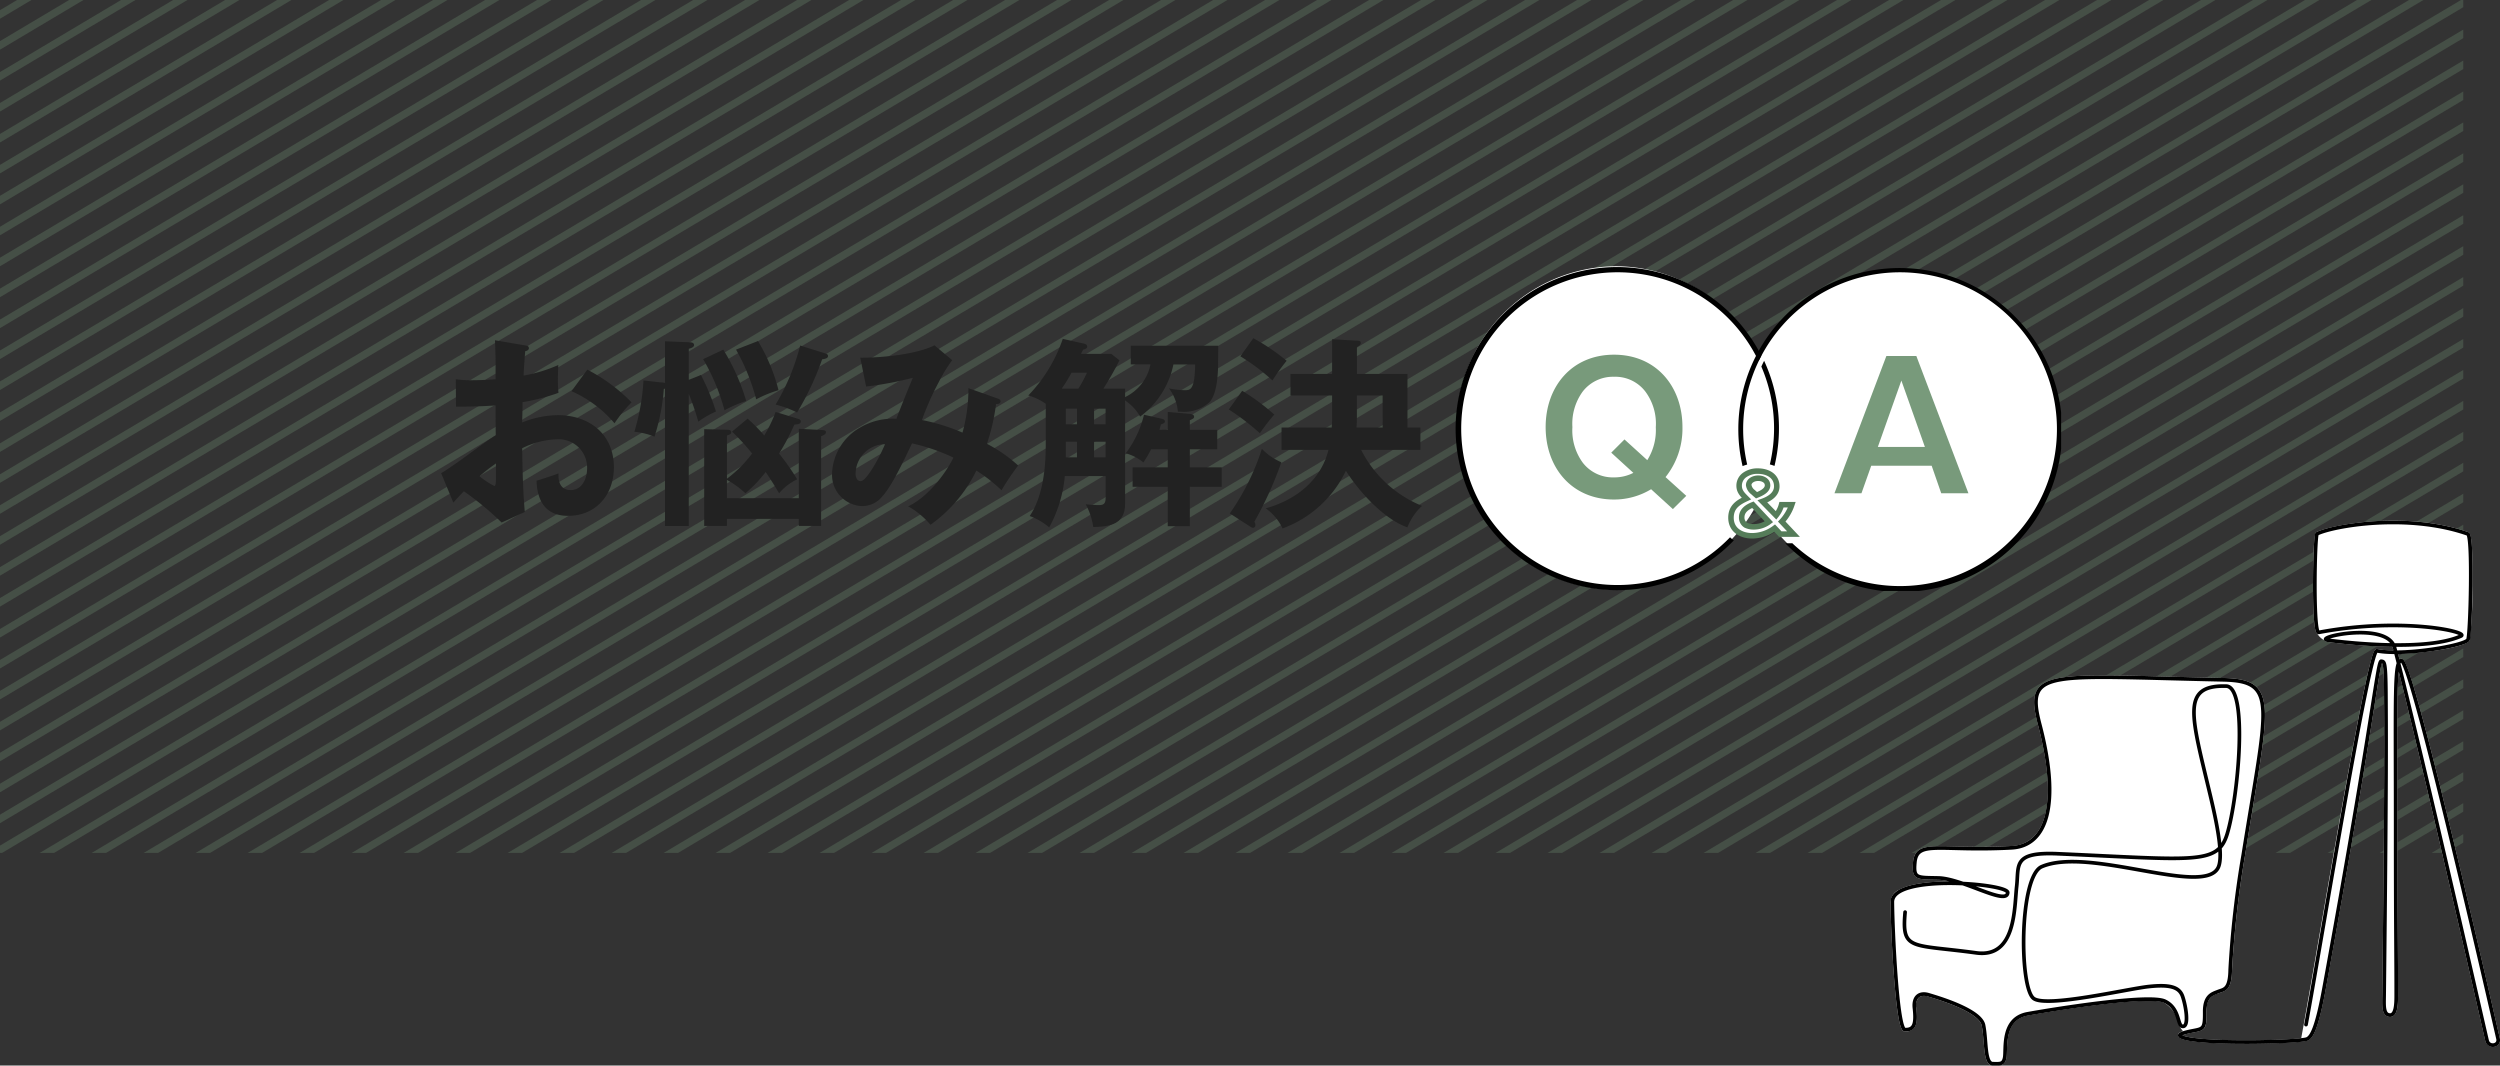 <svg xmlns="http://www.w3.org/2000/svg" xmlns:xlink="http://www.w3.org/1999/xlink" width="340" height="144.914" viewBox="0 0 340 144.914">
  <rect x="0" y="0" width="340" height="144.914" fill="#333333" stroke="none"/>
  <defs>
    <clipPath id="clip-path">
      <rect id="長方形_7490" data-name="長方形 7490" width="335" height="116" transform="translate(-776 300.178)" fill="#fff" stroke="#707070" stroke-width="1"/>
    </clipPath>
    <clipPath id="clip-path-2">
      <rect id="長方形_7542" data-name="長方形 7542" width="82.885" height="74.101" fill="none"/>
    </clipPath>
    <clipPath id="clip-path-3">
      <rect id="長方形_7655" data-name="長方形 7655" width="133.393" height="25.864" transform="translate(0 0)" fill="none"/>
    </clipPath>
    <clipPath id="clip-path-4">
      <rect id="長方形_7623" data-name="長方形 7623" width="82.353" height="44.161" fill="none"/>
    </clipPath>
  </defs>
  <g id="h2" transform="translate(-20 -40)">
    <g id="マスクグループ_86" data-name="マスクグループ 86" transform="translate(796 -260.178)" clip-path="url(#clip-path)">
      <path id="_" data-name="////" d="M2015.446,0,1520.424,294.567Zm-7.072,0L1513.353,294.567ZM2001.3,0,1506.281,294.567Zm-7.072,0L1499.209,294.567Zm-7.072,0L1492.138,294.567Zm-7.071,0L1485.065,294.567Zm-7.072,0L1477.994,294.567Zm-7.071,0L1470.922,294.567Zm-7.071,0L1463.851,294.567ZM1951.8,0,1456.778,294.567Zm-7.071,0L1449.707,294.567Zm-7.072,0L1442.635,294.567Zm-7.072,0L1435.563,294.567Zm-7.072,0L1428.492,294.567Zm-7.071,0L1421.42,294.567Zm-7.072,0L1414.348,294.567ZM1902.3,0,1407.276,294.567Zm-7.072,0L1400.2,294.567Zm-7.071,0L1393.133,294.567Zm-7.073,0L1386.061,294.567Zm-7.071,0L1378.99,294.567Zm-7.072,0L1371.918,294.567Zm-7.071,0L1364.846,294.567ZM1852.8,0,1357.774,294.567Zm-7.071,0L1350.7,294.567Zm-7.072,0L1343.63,294.567Zm-7.072,0L1336.559,294.567Zm-7.072,0L1329.487,294.567Zm-7.071,0L1322.415,294.567Zm-7.072,0L1315.344,294.567Zm-7.071,0L1308.272,294.567Zm-7.071,0L1301.2,294.567Zm-7.072,0L1294.128,294.567Zm-7.072,0L1287.057,294.567Zm-7.072,0L1279.985,294.567Zm-7.072,0L1272.913,294.567Zm-7.072,0L1265.842,294.567Zm-7.072,0L1258.77,294.567Zm-7.071,0L1251.7,294.567Zm-7.072,0L1244.626,294.567Zm-7.072,0L1237.555,294.567Zm-7.071,0L1230.483,294.567Zm-7.072,0L1223.411,294.567Zm-7.071,0L1216.339,294.567Zm-7.072,0L1209.268,294.567Zm-7.072,0L1202.2,294.567Zm-7.072,0L1195.124,294.567Zm-7.071,0L1188.053,294.567ZM1676,0,1180.98,294.567Zm-7.072,0L1173.909,294.567Zm-7.072,0L1166.837,294.567Zm-7.071,0L1159.765,294.567Zm-7.072,0L1152.694,294.567Zm-7.071,0L1145.622,294.567Zm-7.072,0L1138.551,294.567ZM1626.5,0,1131.478,294.567Zm-7.072,0L1124.407,294.567Zm-7.072,0L1117.335,294.567Zm-7.072,0L1110.263,294.567Zm-7.072,0L1103.192,294.567Zm-7.072,0L1096.12,294.567Zm-7.071,0L1089.048,294.567ZM1577,0,1081.976,294.567Zm-7.071,0L1074.9,294.567Zm-7.071,0L1067.833,294.567Zm-7.073,0L1060.761,294.567Zm-7.071,0L1053.689,294.567Zm-7.072,0L1046.618,294.567Zm-7.072,0L1039.546,294.567ZM1527.5,0,1032.474,294.567Zm-7.071,0L1025.4,294.567Zm-7.072,0L1018.33,294.567Zm-7.072,0L1011.259,294.567Zm-7.072,0L1004.187,294.567Zm-7.071,0L997.116,294.567Zm-7.073,0L990.044,294.567Zm-7.071,0L982.972,294.567Zm-7.072,0L975.9,294.567Zm-7.071,0L968.828,294.567Zm-7.072,0L961.757,294.567Zm-7.071,0L954.685,294.567Zm-7.072,0L947.613,294.567Zm-7.072,0L940.541,294.567Zm-7.072,0L933.47,294.567Zm-7.072,0L926.4,294.567Zm-7.072,0L919.326,294.567Zm-7.072,0L912.255,294.567ZM1400.2,0,905.183,294.567Zm-7.072,0L898.111,294.567Zm-7.072,0L891.039,294.567Zm-7.071,0L883.968,294.567Zm-7.072,0L876.9,294.567Zm-7.072,0L869.824,294.567Zm-7.072,0L862.753,294.567ZM1350.7,0,855.68,294.567Zm-7.072,0L848.609,294.567Zm-7.072,0L841.537,294.567Zm-7.072,0L834.466,294.567Zm-7.072,0L827.393,294.567Zm-7.072,0L820.322,294.567Zm-7.071,0L813.25,294.567ZM1301.2,0,806.178,294.567Zm-7.072,0L799.107,294.567Zm-7.071,0L792.035,294.567Zm-7.072,0L784.963,294.567Zm-7.072,0L777.891,294.567Zm-7.071,0L770.82,294.567Zm-7.072,0L763.748,294.567ZM1251.7,0,756.676,294.567Zm-7.071,0L749.6,294.567Zm-7.072,0L742.533,294.567Zm-7.071,0L735.461,294.567Zm-7.072,0L728.389,294.567Zm-7.072,0L721.318,294.567Zm-7.071,0L714.245,294.567ZM1202.2,0,707.174,294.567Zm-7.071,0L700.1,294.567Zm-7.072,0L693.03,294.567Zm-7.072,0L685.959,294.567Zm-7.071,0L678.887,294.567Zm-7.072,0L671.816,294.567Zm-7.072,0L664.743,294.567Zm-7.071,0L657.672,294.567Zm-7.072,0L650.6,294.567Zm-7.071,0L643.528,294.567Zm-7.072,0L636.457,294.567Zm-7.072,0L629.385,294.567Zm-7.071,0L622.313,294.567Zm-7.072,0L615.241,294.567Zm-7.071,0L608.17,294.567Zm-7.072,0L601.1,294.567Zm-7.072,0L594.026,294.567Zm-7.071,0L586.954,294.567ZM1074.9,0,579.883,294.567Zm-7.071,0L572.811,294.567Zm-7.072,0L565.739,294.567Zm-7.072,0L558.668,294.567Zm-7.072,0L551.6,294.567Zm-7.072,0L544.524,294.567Zm-7.072,0L537.452,294.567ZM1025.4,0,530.38,294.567Zm-7.072,0L523.309,294.567Zm-7.071,0L516.237,294.567Zm-7.072,0L509.166,294.567Zm-7.071,0L502.093,294.567Zm-7.072,0L495.022,294.567Zm-7.071,0L487.95,294.567ZM975.9,0,480.878,294.567Zm-7.072,0L473.806,294.567Zm-7.071,0L466.735,294.567Zm-7.071,0L459.663,294.567Zm-7.072,0L452.591,294.567Zm-7.071,0L445.52,294.567ZM933.47,0,438.448,294.567ZM926.4,0,431.376,294.567Zm-7.071,0L424.3,294.567Zm-7.072,0L417.233,294.567Zm-7.071,0L410.161,294.567Zm-7.072,0L403.089,294.567Zm-7.071,0L396.018,294.567Zm-7.072,0L388.945,294.567ZM876.9,0,381.874,294.567Zm-7.072,0L374.8,294.567Zm-7.071,0L367.731,294.567ZM855.68,0,360.658,294.567Zm-7.071,0L353.587,294.567Zm-7.072,0L346.515,294.567Zm-7.071,0L339.443,294.567Zm-7.072,0L332.372,294.567Zm-7.071,0L325.3,294.567ZM813.25,0,318.228,294.567Zm-7.072,0L311.156,294.567Zm-7.071,0L304.085,294.567Zm-7.071,0L297.012,294.567Zm-7.072,0L289.941,294.567Zm-7.072,0L282.87,294.567ZM770.82,0,275.8,294.567Zm-7.071,0L268.726,294.567Zm-7.072,0L261.654,294.567ZM749.6,0,254.583,294.567Zm-7.072,0L247.51,294.567Zm-7.072,0L240.439,294.567Zm-7.071,0L233.367,294.567Zm-7.071,0L226.3,294.567Zm-7.072,0L219.224,294.567Zm-7.071,0L212.152,294.567ZM700.1,0,205.081,294.567ZM693.03,0,198.008,294.567Zm-7.071,0L190.937,294.567Zm-7.071,0L183.865,294.567Zm-7.071,0L176.793,294.567Zm-7.072,0L169.722,294.567Zm-7.071,0L162.65,294.567ZM650.6,0,155.578,294.567Zm-7.072,0L148.506,294.567Zm-7.071,0L141.435,294.567Zm-7.072,0L134.362,294.567Zm-7.072,0L127.291,294.567Zm-7.071,0L120.219,294.567ZM608.17,0,113.148,294.567ZM601.1,0,106.076,294.567Zm-7.072,0L99,294.567Zm-7.071,0L91.933,294.567Zm-7.072,0L84.86,294.567Zm-7.072,0L77.789,294.567Zm-7.071,0L70.717,294.567Zm-7.071,0L63.645,294.567ZM551.6,0,56.574,294.567Zm-7.071,0L49.5,294.567Zm-7.071,0L42.431,294.567ZM530.38,0,35.358,294.567Zm-7.071,0L28.287,294.567Zm-7.072,0L21.215,294.567Zm-7.071,0L14.143,294.567Zm-7.072,0L7.071,294.567Zm-7.071,0L0,294.567Z" transform="translate(-1300.369 218.611)" fill="none" stroke="#8ebc92" stroke-width="1" opacity="0.202" style="mix-blend-mode: multiply;isolation: isolate"/>
    </g>
    <g id="Illust" transform="translate(277.115 110.814)">
      <g id="グループ_392" data-name="グループ 392" clip-path="url(#clip-path-2)">
        <path id="パス_2813" data-name="パス 2813" d="M82.854,70.39,82.766,70c-1.3-5.665-3.851-16.748-6.419-27.332-5.81-23.922-6.477-23.883-6.884-23.883a.649.649,0,0,0-.261.063c-.068-.252-.131-.5-.189-.745,3.943-.068,9.395-.972,9.748-1.843a58.144,58.144,0,0,0,.382-7.455c.082-6.961-.339-7.145-.561-7.237-8.427-2.951-18.6-1.026-20.676-.01-.121.058-.4.194-.44,6.328-.015,1.853,0,6.26.392,7.232a.552.552,0,0,0,.19.26,2.3,2.3,0,0,0,.921.871c.1.192.4.237.534.253a81.438,81.438,0,0,0,8.746.639,1.335,1.335,0,0,1,.077.247c.024.087.048.174.068.266a12.5,12.5,0,0,1-2.22-.2c-.4-.068-.769-.121-3.367,13.748-1.471,7.842-3.212,17.865-4.615,25.92-.972,5.607-1.819,10.444-2.332,13.2,0,.01,0,.015,0,.024a.134.134,0,0,0,0,.044c-2.912.339-13.41.522-15.974-.319-.092-.034-.16-.058-.208-.082a8.55,8.55,0,0,1,1.606-.406c1.5-.29,1.717-.479,1.7-2.772A5.089,5.089,0,0,1,43,66.245a1.91,1.91,0,0,1,1.485-1.925l.16-.063c.092-.034.184-.063.271-.092.871-.29,1.49-.687,1.529-3.125A136.472,136.472,0,0,1,48.2,45.554c.392-2.472.759-4.692,1.093-6.685,1.6-9.646,2.327-14.048.687-16.027-.943-1.137-2.6-1.4-4.784-1.446-2.685-.058-5.1-.121-7.276-.179-11.494-.3-16.249-.426-17.8,1.529-.861,1.088-.663,2.724-.068,5.007,1.829,6.99,1.8,12.06-.1,14.653a4.445,4.445,0,0,1-3.517,1.838c-3.241.174-5.8.111-7.658.068-3.9-.1-5.51-.14-5.713,2.153-.082.9-.063,1.5.266,1.867.4.45,1.137.464,2.6.489l.551.01a7.3,7.3,0,0,1,1.572.237H8c-2.695,0-5.384.3-6.84,1.127A1.911,1.911,0,0,0,0,51.863c.01,1.78.164,6.09.469,10.1.566,7.459,1.132,7.479,1.466,7.493a1.471,1.471,0,0,0,1.209-.4c.421-.455.518-1.3.334-2.893a1.513,1.513,0,0,1,.392-1.34A1.31,1.31,0,0,1,5.1,64.711l.111.034c5.931,1.771,7.048,3.212,7.193,3.909a20.833,20.833,0,0,1,.256,2.177c.14,1.742.261,3.246,1.248,3.261l.218,0c.106,0,.2,0,.3,0,.663,0,1.142-.1,1.325-.992a5.807,5.807,0,0,0,.073-1c.048-1.722.126-4.32,2.869-4.813,4.48-.808,16.535-2.685,18.513-1.732a4.318,4.318,0,0,1,1.94,2.69,2.6,2.6,0,0,0,.634,1.176c-.493.16-.672.319-.687.537-.024.343.435.493.634.561,2.927.958,16.027.6,17.009.179.653-.281,1.4-1.316,2.438-6.985,3.938-21.493,5.728-32.823,6.685-38.9.513-3.246.789-5,.958-5.433.174.126.29.769.31,4.238l0,1.142c.029,4.76.073,11.276-.247,39.89l0,.285c-.015.948-.029,1.843.4,2.278a.874.874,0,0,0,.658.261c1.069,0,1.074-1.829,1.079-2.811,0-2.129-.01-3.918-.024-6.255-.024-3.357-.053-7.958-.053-16.38,0-3.261-.01-6.086-.015-8.529-.015-6.9-.029-11.146.179-13.052,3.3,13.25,8.722,36.939,10.865,46.3.542,2.366.871,3.793.924,4.005a1.03,1.03,0,0,0,1.267.769.91.91,0,0,0,.692-1.147M68.559,16.665l-.005-.008H69.8c-.414.007-.828.01-1.241.008" transform="translate(0 0)" fill="#fff"/>
        <path id="パス_2814" data-name="パス 2814" d="M2.237,53.493c-.484,5.308.815,4.328,9.679,5.542,5.395.739,5.166-6.117,5.493-9.026s-.586-4.724,5.582-4.454c18.725.822,21.763,1.536,23.049-2.7,1.515-4.988,2.888-20.021-.137-20.1-6.217-.163-4.732,4.008-2.144,14.929.788,3.323,1.838,8.149,1.056,9.751-1.947,3.992-17.521-2.9-23.994-.126-3.078,1.318-3.074,16.5-1.092,17.932,1.761,1.273,12.658-1.292,15.583-1.619s4.215.06,4.655,1.31c.428,1.216.927,4.039.08,4.1s-.342-2.4-2.479-3.424-15.024,1.059-18.661,1.712-2.893,4.86-3.132,6c-.188.891-.634.8-1.6.79-1.128-.016-.851-3.133-1.274-5.242-.417-2.077-6.282-3.773-7.47-4.13s-2.049.223-1.93,1.707c.267,2.322-.039,3.073-1.293,3.029C1.157,69.435.528,55.907.5,52.118.472,48.261,16.245,49.6,16.191,50.834c-.081,1.852-6.133-1.92-9.444-1.988-2.933-.06-3.383.089-3.187-2.1.277-3.1,3.365-1.474,13.145-2,4.867-.262,6.672-5.956,3.837-16.793-1.988-7.595,1.031-6.562,24.9-6.057,7.6.161,6.057,3.207,2.773,23.88a136.7,136.7,0,0,0-1.762,15.519c-.04,2.791-.851,2.685-1.645,3s-1.842.563-1.822,2.78-.158,2.274-1.5,2.532-2.6.568-1.426.954c2.888.948,15.853.6,16.838.186.621-.263,1.327-1.511,2.3-6.8C66.1,26.23,66.479,19.263,67.008,19.37c.4.081.594-.065.618,4.514.026,4.812.1,10.008-.242,41.034-.015,1.286-.11,2.579.811,2.579.745,0,.834-1.345.836-2.568.01-5.225-.076-8.434-.076-22.635,0-18.561-.224-22.969.777-23.007,1.451-.055,12.973,50.681,13.145,51.416.23.987-1.249,1.242-1.492.263-.281-1.131-8.68-38.274-12.565-53.38-.883-3.77-11.451-1.379-9.03-1.064,2.485.323,13.3,1.553,18.044-.576,1.232-.553-8.013-2.634-19.33-.5-.813.268-.553-13.255-.235-13.409,2.17-1.059,12.254-2.862,20.492.02.7.3.352,13.586.032,14.376s-8.759,2.248-12.4,1.519c-1.087-.182-7.633,40.111-9.633,50.837" transform="translate(-0.258 -0.258)" fill="none" stroke="#000" stroke-linecap="round" stroke-linejoin="round" stroke-width="0.5"/>
      </g>
    </g>
    <g id="h2-2" data-name="h2">
      <g id="グループ_591" data-name="グループ 591" transform="translate(2 241.639)">
        <g id="グループ_699" data-name="グループ 699" transform="translate(78 -155.639)">
          <g id="グループ_698" data-name="グループ 698" clip-path="url(#clip-path-3)">
            <path id="パス_8114" data-name="パス 8114" d="M7.4,3.395c0-.718-.027-1.767-.083-3.119l4.031.69c.413.055.579.138.579.386,0,.276-.3.359-.5.414-.082,1.022-.166,2.153-.221,3.313a20.3,20.3,0,0,0,4.721-1.436c-.028.69-.056,1.657-.056,2.181a15.219,15.219,0,0,0,.083,1.6,27.028,27.028,0,0,1-4.885,1.269c0,.581-.029,1.822-.056,2.761a13.405,13.405,0,0,1,4.858-.994c4.307,0,7.619,2.623,7.619,7.094,0,3.7-2.4,6.6-6.239,6.6-3.036,0-4.2-2.015-4.278-4.776.745-.221,2.346-.745,2.981-.993v.276c0,1.076.414,1.987,1.656,1.987,1.574,0,2.236-1.574,2.236-2.954a3.856,3.856,0,0,0-4.113-3.947,11.294,11.294,0,0,0-4.72,1.214c.056,3.2.111,5.8.359,8.668L8.225,25.063a41.957,41.957,0,0,0-5.134-4.251c-.469.47-1.021,1.077-1.436,1.546L0,18.356c.524-.3,2.18-1.436,3.2-2.181,2.291-1.684,3.451-2.512,4.224-2.981C7.4,11.842,7.4,10.71,7.4,9.136,5.6,9.275,3.809,9.3,2.015,9.3L1.987,5.576a13.79,13.79,0,0,0,2.125.137c1.1,0,2.181-.055,3.285-.137ZM5.216,18.77a10.511,10.511,0,0,0,2.015,1.324c.194,0,.221-.413.221-1.434V17.031A22.056,22.056,0,0,0,5.216,18.77M25.891,8.722a19.262,19.262,0,0,0-2.319,2.844A16.274,16.274,0,0,0,17.721,7.2l2.152-2.926a23.157,23.157,0,0,1,6.018,4.444" fill="#222"/>
            <path id="パス_8115" data-name="パス 8115" d="M35.329,5a29.925,29.925,0,0,1,2.043,4.968,12.3,12.3,0,0,0-2.4,1.381,35.94,35.94,0,0,0-1.3-3.782v17.97h-3.23V6.845l-.166.055a27.518,27.518,0,0,1-1.269,6.487,9.213,9.213,0,0,0-2.733-.662,30.165,30.165,0,0,0,1.243-6.984l2.207.249a6.236,6.236,0,0,1,.718.083V.414l3.4.138c.22,0,.552.082.552.358,0,.249-.221.387-.718.525V5.658Zm3.037-3.45a28.454,28.454,0,0,1,3.119,6.983A16.444,16.444,0,0,0,38.531,9.8a28.526,28.526,0,0,0-2.9-6.956Zm3.919,14.132A27.848,27.848,0,0,0,39.552,12.7l2.126-1.766a25.2,25.2,0,0,1,2.263,2.291,19.094,19.094,0,0,0,1.546-3.2l2.981.911c.193.055.442.138.442.359,0,.331-.3.386-.552.413a1.2,1.2,0,0,0-.331.055,31.255,31.255,0,0,1-2.071,3.92,31.686,31.686,0,0,1,2.457,3.506,7.2,7.2,0,0,0-2.457,1.9q-.87-1.49-1.822-2.9a18.282,18.282,0,0,1-2.76,2.9,11.681,11.681,0,0,0-2.511-1.821v2.484h9.771v-9.44l3.036.165c.552.028.663.111.663.3,0,.3-.442.469-.663.552v12.2H48.634v-.967H38.863v.967H35.771V12.366l3.174.083c.221,0,.5.055.5.331,0,.248-.193.331-.579.442V19.1a16.745,16.745,0,0,0,3.422-3.423m.8-15.292a24.454,24.454,0,0,1,2.788,6.68,17.145,17.145,0,0,0-3.036,1.242A28.038,28.038,0,0,0,40.1,1.546ZM52.25,2.07c.165.055.359.138.359.331,0,.3-.276.387-.8.469a39.311,39.311,0,0,1-3.4,7.233,13.791,13.791,0,0,0-2.926-1.077A30.155,30.155,0,0,0,48.827.994Z" fill="#222"/>
            <path id="パス_8116" data-name="パス 8116" d="M71.707,6.791,75.682,8.2c.248.083.387.166.387.387,0,.331-.36.358-.608.358a27.415,27.415,0,0,1-1.242,5.411,19.829,19.829,0,0,1,4.251,2.953,34.29,34.29,0,0,0-2.264,3.368A21.537,21.537,0,0,0,72.784,18a19.461,19.461,0,0,1-6.239,7.37,11.109,11.109,0,0,0-3.036-2.512c2.484-1.131,4.969-4.195,6.155-6.624A26.076,26.076,0,0,0,64.033,14.3c-2.015,4.279-3.091,6.156-4.03,7.2a3.49,3.49,0,0,1-2.815,1.325,4.243,4.243,0,0,1-4.03-4.389,7.512,7.512,0,0,1,3.781-6.266,8.761,8.761,0,0,1,4.969-1.215c.69-1.794,1.463-3.726,2.236-5.575A45.954,45.954,0,0,1,57.795,6.57l-.8-3.92c2.9,0,7.508-.414,10.1-1.684l2.4,2.015a21.132,21.132,0,0,0-1.85,3.037,37.7,37.7,0,0,0-2.263,5.106,27.179,27.179,0,0,1,5.52,1.712,22.139,22.139,0,0,0,.8-6.045M56.36,18.439c0,.414.165.994.69.994.5,0,1.3-1.215,1.766-1.988a23.935,23.935,0,0,0,1.547-3.036,4.045,4.045,0,0,0-4,4.03" fill="#222"/>
            <path id="パス_8117" data-name="パス 8117" d="M93.013,6.846V8.005a6.283,6.283,0,0,0,3.451-4.444H93.786V1.021h11.9l-.028,2.512c0,1.435-.166,4.058-1.159,5.162a5.183,5.183,0,0,1-3.92,1.3h-.387a6.081,6.081,0,0,0-1.214-3.174,11.706,11.706,0,0,0,2.1.249c.8,0,1.408,0,1.464-3.506H99.583a11.762,11.762,0,0,1-4.527,7.094,6.2,6.2,0,0,0-2.043-2.181V22.5c0,2.815-2.042,3.119-4.333,3.174a9.266,9.266,0,0,0-1.022-3.092c.525.055,1.27.111,1.8.111.828,0,.911-.387.911-1.16V18.743H84.815a17.856,17.856,0,0,1-2.125,6.983,8.556,8.556,0,0,0-2.65-1.545c1.794-2.651,2.181-6.515,2.181-9.634V8.916a7.531,7.531,0,0,0-2.374-1.132,20.709,20.709,0,0,0,4.692-7.7l2.816.635c.248.055.5.138.5.414,0,.248-.194.331-.525.414a2.318,2.318,0,0,0-.3.579h4.113l1.1.884a40.259,40.259,0,0,1-2.18,3.837ZM87.824,4.692h-2.1A21.634,21.634,0,0,1,84.4,6.846h2.264a17.049,17.049,0,0,0,1.159-2.154M84.953,11.7h1.518V9.579H84.953Zm1.518,2.374H84.953V16.2h1.518ZM88.79,11.7h1.573V9.579H88.79Zm0,4.5h1.573V14.078H88.79Zm10.02-3.754V10.02l2.816.249c.386.027.773.082.773.413,0,.194-.138.276-.58.47v1.3h3.726V15.1h-3.726v2.456h4.333v2.651h-4.333v5.355H98.81V20.206H94.035V17.555H98.81V15.1H96.547A14.626,14.626,0,0,1,95.5,16.893a6.245,6.245,0,0,0-2.4-1.242,14.132,14.132,0,0,0,2.484-5.245l2.318.525c.387.082.525.193.525.387s-.193.276-.552.413a4.675,4.675,0,0,1-.193.718Z" fill="#222"/>
            <path id="パス_8118" data-name="パス 8118" d="M113.3,10.379a29.325,29.325,0,0,0-1.96,2.539,32.378,32.378,0,0,0-4.224-3.23l1.822-2.539a29.214,29.214,0,0,1,4.362,3.23m-1.684,4.664a7.954,7.954,0,0,0,2.649,1.822,49.634,49.634,0,0,1-3.671,8.088.939.939,0,0,1,.138.469.343.343,0,0,1-.331.359c-.111,0-.166-.027-.415-.193l-2.732-1.767a32.212,32.212,0,0,0,4.362-8.778m3.367-11.979a29.95,29.95,0,0,0-1.932,2.677,27.751,27.751,0,0,0-4.362-3.284L110.455,0a27.741,27.741,0,0,1,4.527,3.064m18.191,9.081v3.036h-8.061a16.059,16.059,0,0,0,8.281,7.619,7.886,7.886,0,0,0-1.987,2.926c-3.23-1.16-6.57-4.858-8.364-7.7a15.409,15.409,0,0,1-8.612,7.84,7.078,7.078,0,0,0-2.291-2.733c4-1.1,7.508-3.754,8.529-7.95h-6.376V12.145h6.818c.027-.331.055-.8.055-1.215V7.784h-5.658V4.858h5.658V.138l3.4.193c.247,0,.5.027.5.3,0,.249-.194.387-.413.5a.275.275,0,0,0-.111.139V4.858h6.873v7.287Zm-5.135-4.361h-3.5v2.981c0,.469-.027.993-.055,1.38h3.56Z" fill="#222"/>
          </g>
        </g>
      </g>
      <g id="グループ_609" data-name="グループ 609" transform="translate(217.959 76.206)">
        <g id="グループ_606" data-name="グループ 606">
          <g id="グループ_605" data-name="グループ 605" clip-path="url(#clip-path-4)">
            <path id="パス_7523" data-name="パス 7523" d="M21.928,0A21.84,21.84,0,0,1,43.616,21.989,21.84,21.84,0,0,1,21.928,43.978,21.84,21.84,0,0,1,.24,21.989,21.84,21.84,0,0,1,21.928,0" transform="translate(-0.095)" fill="#fff"/>
            <path id="パス_7524" data-name="パス 7524" d="M85.928,1A21.688,21.688,0,1,1,64.24,22.688,21.688,21.688,0,0,1,85.928,1" transform="translate(-25.539 -0.398)" fill="#fff"/>
            <path id="パス_7525" data-name="パス 7525" d="M39.457,39.166l-1.823,1.8-2.96-2.7a9.688,9.688,0,0,1-5.044,1.4c-5.73,0-9.3-4.309-9.3-9.849s3.575-9.849,9.3-9.849,9.305,4.309,9.305,9.849a10.544,10.544,0,0,1-2.3,6.8Zm-4.144-9.352a7.321,7.321,0,0,0-1.421-4.83,5.141,5.141,0,0,0-4.262-2.012,5.2,5.2,0,0,0-4.262,2.012,7.435,7.435,0,0,0-1.4,4.83,7.435,7.435,0,0,0,1.4,4.83,5.172,5.172,0,0,0,4.262,2.012,5.642,5.642,0,0,0,2.628-.616l-3.007-2.746,1.8-1.8,3.1,2.817a7.675,7.675,0,0,0,1.159-4.5" transform="translate(-8.081 -7.937)" fill="#789a7b"/>
          </g>
        </g>
        <path id="パス_7526" data-name="パス 7526" d="M96.666,20.267l7.085,18.672h-3.7l-1.3-3.744H90.528L89.2,38.939H85.528L92.59,20.267ZM91.429,32.636h6.4l-3.2-9.028Z" transform="translate(-34.002 -8.057)" fill="#789a7b"/>
        <g id="グループ_608" data-name="グループ 608">
          <g id="グループ_607" data-name="グループ 607" clip-path="url(#clip-path-4)">
            <path id="パス_7527" data-name="パス 7527" d="M37.328,36.936a21.266,21.266,0,1,1,3.879-23.968c.121-.247.247-.49.375-.732a21.972,21.972,0,1,0-3.735,25.117,3.238,3.238,0,0,1-.519-.417" transform="translate(0 -0.071)"/>
            <path id="パス_7528" data-name="パス 7528" d="M68.309,52.282a3.932,3.932,0,0,0,.739-1.458h1.4a6.323,6.323,0,0,1-1.371,2.3l1.6,1.7H68.877l-.76-.815a5.175,5.175,0,0,1-3.063,1.045c-1.521,0-2.881-.794-2.88-2.464,0-1.436.929-2.06,2.1-2.6-.581-.582-.992-.994-.992-1.755a1.784,1.784,0,0,1,.663-1.386,2.96,2.96,0,0,1,1.891-.592c1.277,0,2.565.624,2.565,2.073,0,1.109-1.036,1.722-1.955,2.048Zm-4.678.274a1.211,1.211,0,0,0,.558,1.057,2.531,2.531,0,0,0,1.12.222,3.423,3.423,0,0,0,2.025-.687L65.151,50.83c-.771.306-1.521.8-1.521,1.722m3.517-4.363c0-.676-.685-.964-1.265-.964-.708,0-1.3.39-1.3.939a1.49,1.49,0,0,0,.6.964c.075.073.338.306.465.412.57-.233,1.5-.624,1.5-1.352" transform="translate(-24.718 -18.392)" fill="#fff"/>
            <path id="パス_7529" data-name="パス 7529" d="M68.309,52.282a3.932,3.932,0,0,0,.739-1.458h1.4a6.323,6.323,0,0,1-1.371,2.3l1.6,1.7H68.877l-.76-.815a5.175,5.175,0,0,1-3.063,1.045c-1.521,0-2.881-.794-2.88-2.464,0-1.436.929-2.06,2.1-2.6-.581-.582-.992-.994-.992-1.755a1.784,1.784,0,0,1,.663-1.386,2.96,2.96,0,0,1,1.891-.592c1.277,0,2.565.624,2.565,2.073,0,1.109-1.036,1.722-1.955,2.048Zm-4.678.274a1.211,1.211,0,0,0,.558,1.057,2.531,2.531,0,0,0,1.12.222,3.423,3.423,0,0,0,2.025-.687L65.151,50.83c-.771.306-1.521.8-1.521,1.722m3.517-4.363c0-.676-.685-.964-1.265-.964-.708,0-1.3.39-1.3.939a1.49,1.49,0,0,0,.6.964c.075.073.338.306.465.412.57-.233,1.5-.624,1.5-1.352" transform="translate(-24.718 -18.392)" fill="none" stroke="#557c59" stroke-width="0.75"/>
            <path id="パス_7530" data-name="パス 7530" d="M101.344,6.921A21.934,21.934,0,0,0,64.408,27.364a5.741,5.741,0,0,1,.628-.213,21.337,21.337,0,1,1,6.133,10.7c-.284.007-.6.013-.946.016A21.945,21.945,0,1,0,101.344,6.921" transform="translate(-25.376 -0.179)"/>
            <path id="パス_7531" data-name="パス 7531" d="M70.183,35.439a5.913,5.913,0,0,1,.632.207,21.848,21.848,0,0,0-1.412-14.3c-.131.26-.255.524-.375.789a21.262,21.262,0,0,1,1.155,13.307" transform="translate(-27.443 -8.485)"/>
          </g>
        </g>
      </g>
    </g>
  </g>
</svg>
